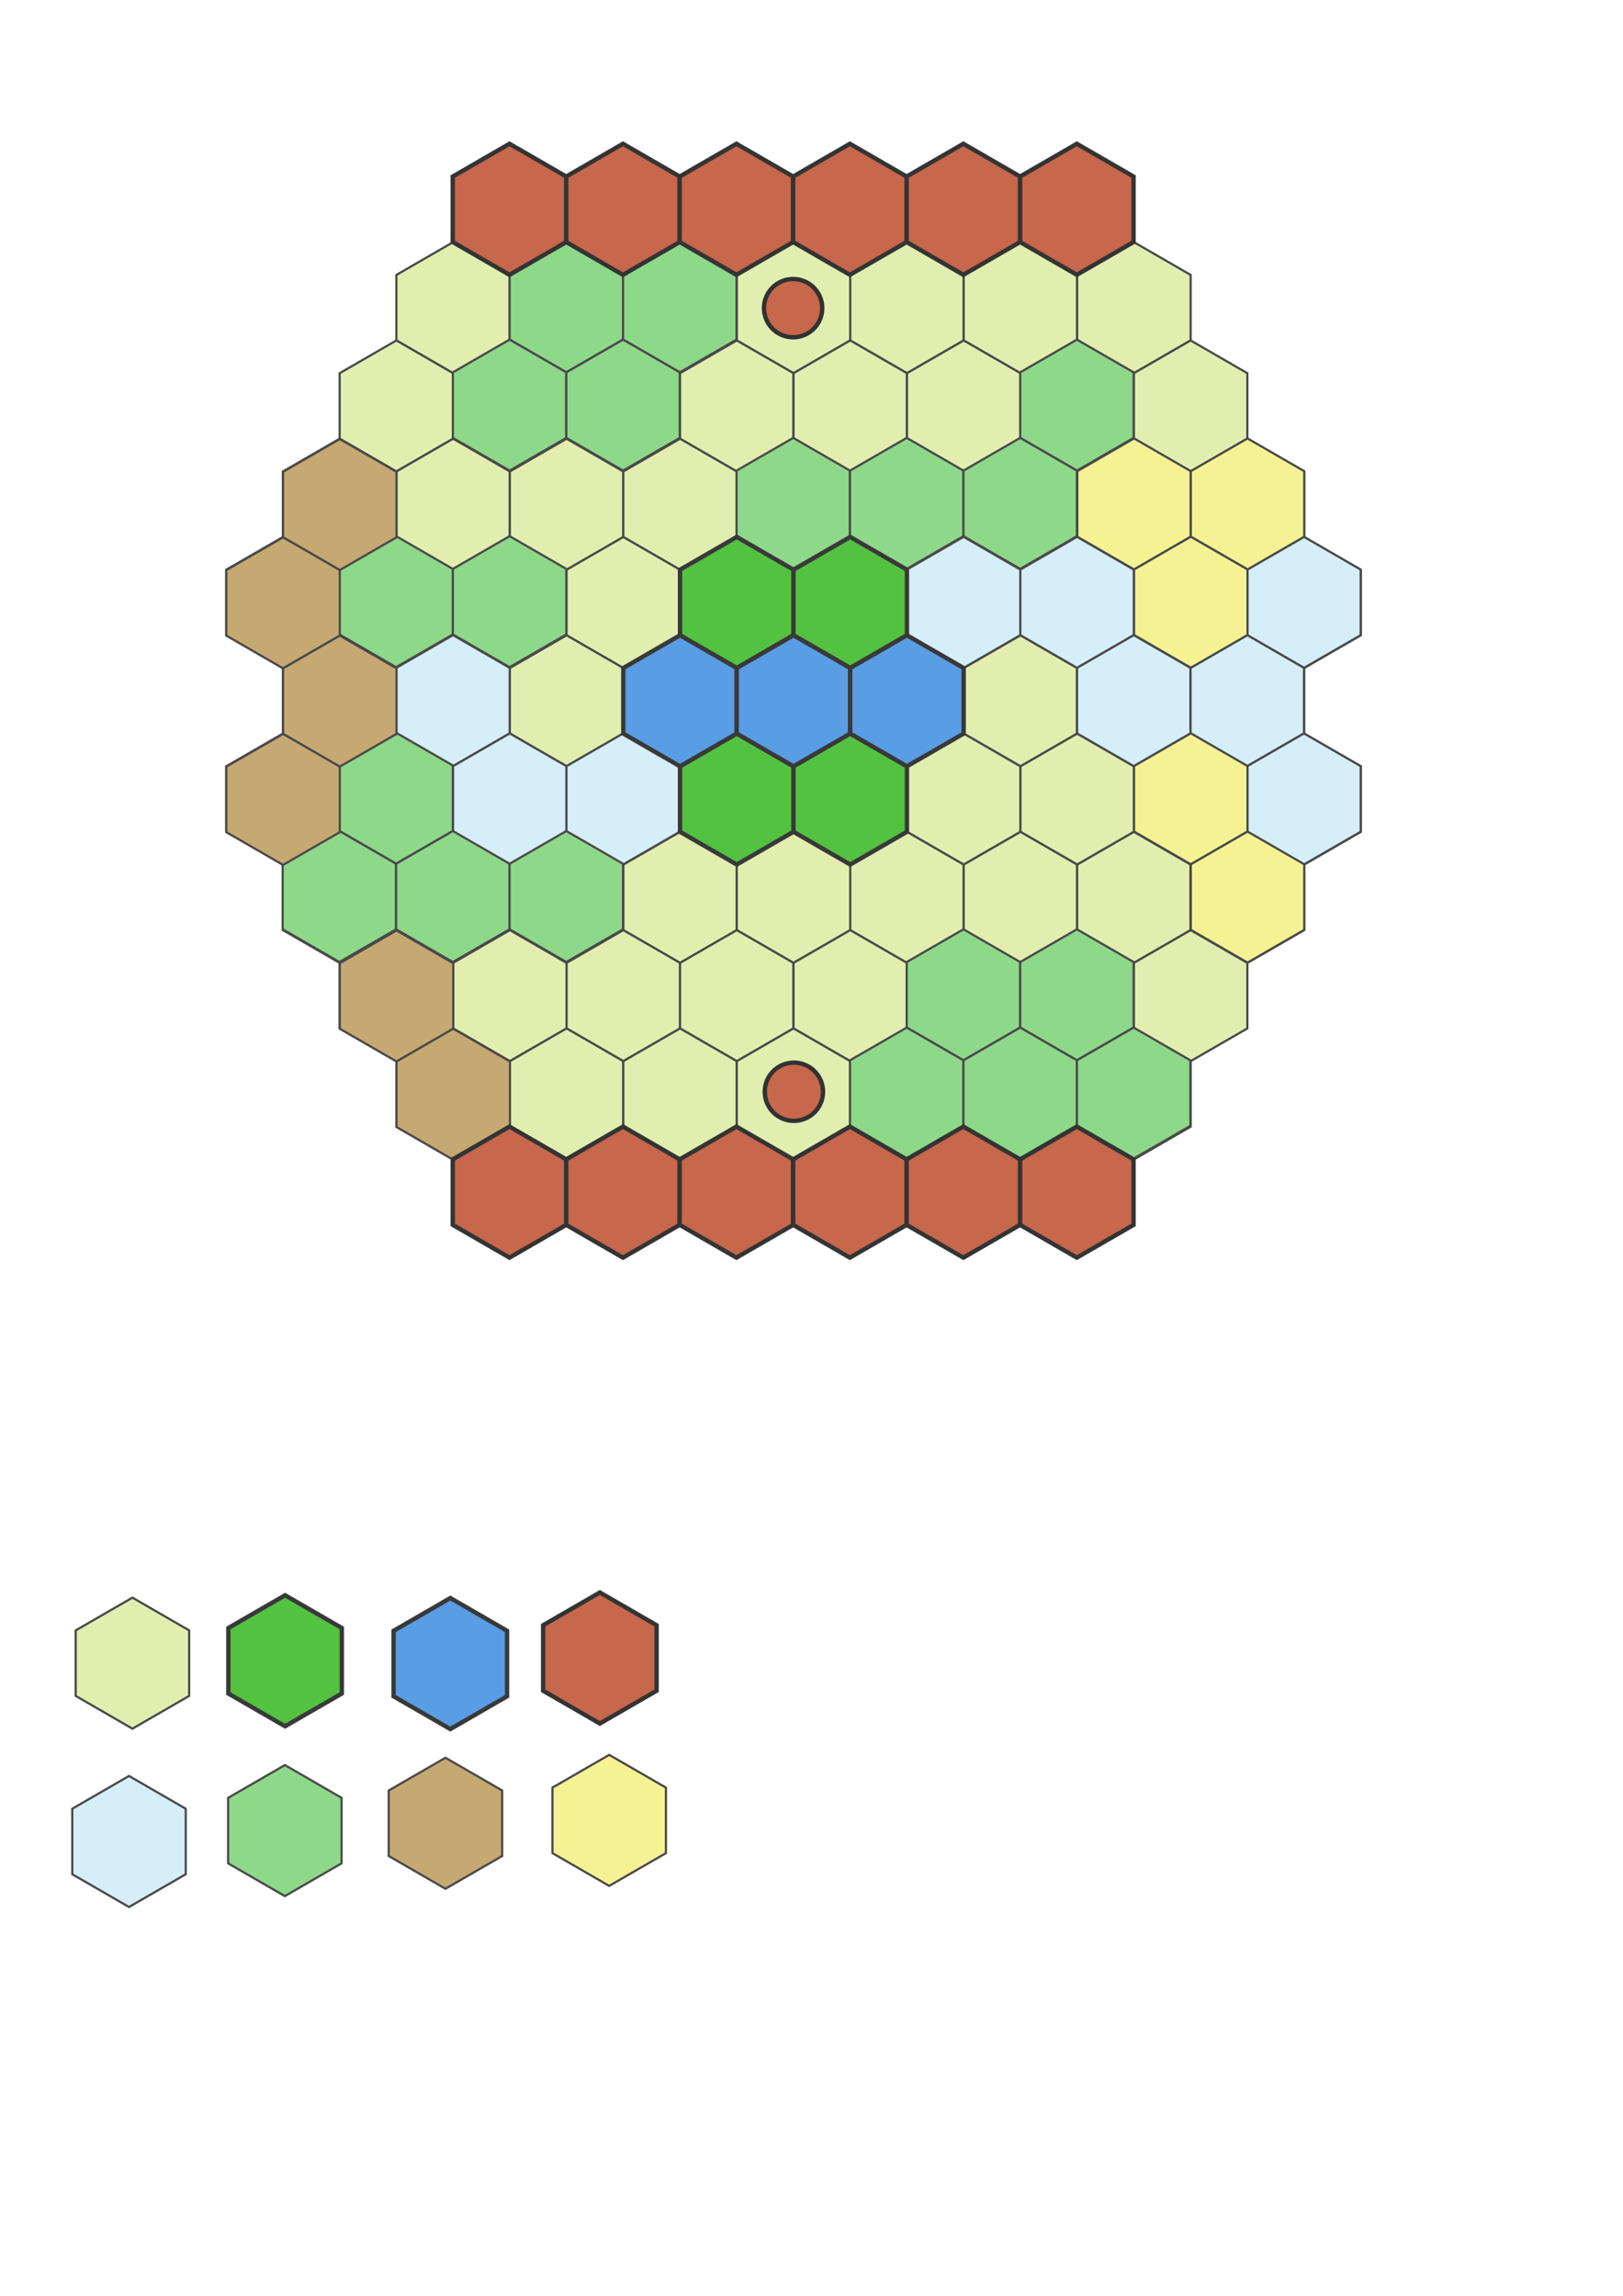 <?xml version="1.0" encoding="UTF-8" standalone="no"?>
<!-- Created with Inkscape (http://www.inkscape.org/) -->

<svg
   xmlns:dc="http://purl.org/dc/elements/1.1/"
   xmlns:cc="http://creativecommons.org/ns#"
   xmlns:rdf="http://www.w3.org/1999/02/22-rdf-syntax-ns#"
   xmlns:svg="http://www.w3.org/2000/svg"
   xmlns="http://www.w3.org/2000/svg"
   xmlns:xlink="http://www.w3.org/1999/xlink"
   xmlns:sodipodi="http://sodipodi.sourceforge.net/DTD/sodipodi-0.dtd"
   xmlns:inkscape="http://www.inkscape.org/namespaces/inkscape"
   width="744.094"
   height="1052.362"
   id="svg2"
   version="1.1"
   inkscape:version="0.48.4 r9939"
   sodipodi:docname="newmap.svg"
   inkscape:export-filename="C:\Users\SLiV\Dropbox\Hemel en Aarde\HemelEnAarde\newmap.png"
   inkscape:export-xdpi="182.45503"
   inkscape:export-ydpi="182.45503">
  <defs
     id="defs4" />
  <sodipodi:namedview
     id="base"
     pagecolor="#ffffff"
     bordercolor="#666666"
     borderopacity="1.0"
     inkscape:pageopacity="0.0"
     inkscape:pageshadow="2"
     inkscape:zoom="0.98994949"
     inkscape:cx="123.97731"
     inkscape:cy="754.81696"
     inkscape:document-units="px"
     inkscape:current-layer="layer1"
     showgrid="false"
     inkscape:window-width="1920"
     inkscape:window-height="1028"
     inkscape:window-x="-8"
     inkscape:window-y="-8"
     inkscape:window-maximized="1"
     inkscape:snap-global="false"
     showguides="true">
    <inkscape:grid
       type="xygrid"
       id="grid6109" />
  </sodipodi:namedview>
  <g
     inkscape:label="Grass"
     inkscape:groupmode="layer"
     id="layer1">
    <path
       sodipodi:type="star"
       style="fill:#e2eeaf;fill-opacity:1;stroke:#494949;stroke-opacity:1"
       id="path3007"
       sodipodi:sides="6"
       sodipodi:cx="47.142857"
       sodipodi:cy="42.362183"
       sodipodi:r1="30.033995"
       sodipodi:r2="26.010202"
       sodipodi:arg1="0.52359878"
       sodipodi:arg2="1.0471976"
       inkscape:flatsided="true"
       inkscape:rounded="0"
       inkscape:randomized="0"
       d="M 73.153,57.379 47.143,72.396 21.133,57.379 l 0,-30.034 26.01,-15.017 26.01,15.017 z"
       inkscape:tile-cx="47.142857"
       inkscape:tile-cy="42.362183"
       inkscape:tile-w="52.020405"
       inkscape:tile-h="60.067989"
       inkscape:tile-x0="21.132654"
       inkscape:tile-y0="12.328188"
       transform="translate(13.571,720)" />
    <use
       x="0"
       y="0"
       inkscape:tiled-clone-of="#path3007"
       xlink:href="#path3007"
       transform="translate(173.031,-666.378)"
       id="use5275"
       width="744.094"
       height="1052.362"
       inkscape:export-filename="C:\Users\SLiV\Dropbox\Hemel en Aarde\HemelEnAarde\use7241.png"
       inkscape:export-xdpi="182"
       inkscape:export-ydpi="182" />
    <use
       x="0"
       y="0"
       inkscape:tiled-clone-of="#path3007"
       xlink:href="#path3007"
       transform="translate(147.02,-621.327)"
       id="use5277"
       width="744.094"
       height="1052.362"
       inkscape:export-filename="C:\Users\SLiV\Dropbox\Hemel en Aarde\HemelEnAarde\use7241.png"
       inkscape:export-xdpi="182"
       inkscape:export-ydpi="182" />
    <use
       x="0"
       y="0"
       inkscape:tiled-clone-of="#path3007"
       xlink:href="#path3007"
       transform="translate(121.01,-576.276)"
       id="use5279"
       width="744.094"
       height="1052.362"
       inkscape:export-filename="C:\Users\SLiV\Dropbox\Hemel en Aarde\HemelEnAarde\use7241.png"
       inkscape:export-xdpi="182"
       inkscape:export-ydpi="182" />
    <use
       x="0"
       y="0"
       inkscape:tiled-clone-of="#path3007"
       xlink:href="#path3007"
       transform="translate(95,-531.225)"
       id="use5281"
       width="744.094"
       height="1052.362"
       inkscape:export-filename="C:\Users\SLiV\Dropbox\Hemel en Aarde\HemelEnAarde\use7241.png"
       inkscape:export-xdpi="182"
       inkscape:export-ydpi="182" />
    <use
       x="0"
       y="0"
       inkscape:tiled-clone-of="#path3007"
       xlink:href="#path3007"
       transform="translate(68.99,-486.174)"
       id="use5283"
       width="744.094"
       height="1052.362"
       inkscape:export-filename="C:\Users\SLiV\Dropbox\Hemel en Aarde\HemelEnAarde\use7241.png"
       inkscape:export-xdpi="182"
       inkscape:export-ydpi="182" />
    <use
       x="0"
       y="0"
       inkscape:tiled-clone-of="#path3007"
       xlink:href="#path3007"
       transform="translate(225.051,-666.378)"
       id="use5299"
       width="744.094"
       height="1052.362"
       inkscape:export-filename="C:\Users\SLiV\Dropbox\Hemel en Aarde\HemelEnAarde\use7241.png"
       inkscape:export-xdpi="182"
       inkscape:export-ydpi="182" />
    <use
       x="0"
       y="0"
       inkscape:tiled-clone-of="#path3007"
       xlink:href="#path3007"
       transform="translate(199.041,-621.327)"
       id="use5301"
       width="744.094"
       height="1052.362"
       inkscape:export-filename="C:\Users\SLiV\Dropbox\Hemel en Aarde\HemelEnAarde\use7241.png"
       inkscape:export-xdpi="182"
       inkscape:export-ydpi="182" />
    <use
       x="0"
       y="0"
       inkscape:tiled-clone-of="#path3007"
       xlink:href="#path3007"
       transform="translate(173.031,-576.276)"
       id="use5303"
       width="744.094"
       height="1052.362"
       inkscape:export-filename="C:\Users\SLiV\Dropbox\Hemel en Aarde\HemelEnAarde\use7241.png"
       inkscape:export-xdpi="182"
       inkscape:export-ydpi="182" />
    <use
       x="0"
       y="0"
       inkscape:tiled-clone-of="#path3007"
       xlink:href="#path3007"
       transform="translate(147.02,-531.225)"
       id="use5305"
       width="744.094"
       height="1052.362"
       inkscape:export-filename="C:\Users\SLiV\Dropbox\Hemel en Aarde\HemelEnAarde\use7241.png"
       inkscape:export-xdpi="182"
       inkscape:export-ydpi="182" />
    <use
       x="0"
       y="0"
       inkscape:tiled-clone-of="#path3007"
       xlink:href="#path3007"
       transform="translate(121.01,-486.174)"
       id="use5307"
       width="744.094"
       height="1052.362"
       inkscape:export-filename="C:\Users\SLiV\Dropbox\Hemel en Aarde\HemelEnAarde\use7241.png"
       inkscape:export-xdpi="182"
       inkscape:export-ydpi="182" />
    <use
       x="0"
       y="0"
       inkscape:tiled-clone-of="#path3007"
       xlink:href="#path3007"
       transform="translate(95,-441.123)"
       id="use5309"
       width="744.094"
       height="1052.362"
       inkscape:export-filename="C:\Users\SLiV\Dropbox\Hemel en Aarde\HemelEnAarde\use7241.png"
       inkscape:export-xdpi="182"
       inkscape:export-ydpi="182" />
    <use
       x="0"
       y="0"
       inkscape:tiled-clone-of="#path3007"
       xlink:href="#path3007"
       transform="translate(68.99,-396.072)"
       id="use5311"
       width="744.094"
       height="1052.362"
       inkscape:export-filename="C:\Users\SLiV\Dropbox\Hemel en Aarde\HemelEnAarde\use7241.png"
       inkscape:export-xdpi="182"
       inkscape:export-ydpi="182" />
    <use
       x="0"
       y="0"
       inkscape:tiled-clone-of="#path3007"
       xlink:href="#path3007"
       transform="translate(277.071,-666.378)"
       id="use5323"
       width="744.094"
       height="1052.362"
       inkscape:export-filename="C:\Users\SLiV\Dropbox\Hemel en Aarde\HemelEnAarde\use7241.png"
       inkscape:export-xdpi="182"
       inkscape:export-ydpi="182" />
    <use
       x="0"
       y="0"
       inkscape:tiled-clone-of="#path3007"
       xlink:href="#path3007"
       transform="translate(251.061,-621.327)"
       id="use5325"
       width="744.094"
       height="1052.362"
       inkscape:export-filename="C:\Users\SLiV\Dropbox\Hemel en Aarde\HemelEnAarde\use7241.png"
       inkscape:export-xdpi="182"
       inkscape:export-ydpi="182" />
    <use
       x="0"
       y="0"
       inkscape:tiled-clone-of="#path3007"
       xlink:href="#path3007"
       transform="translate(225.051,-576.276)"
       id="use5327"
       width="744.094"
       height="1052.362"
       inkscape:export-filename="C:\Users\SLiV\Dropbox\Hemel en Aarde\HemelEnAarde\use7241.png"
       inkscape:export-xdpi="182"
       inkscape:export-ydpi="182" />
    <use
       x="0"
       y="0"
       inkscape:tiled-clone-of="#path3007"
       xlink:href="#path3007"
       transform="translate(199.041,-531.225)"
       id="use5329"
       width="744.094"
       height="1052.362"
       inkscape:export-filename="C:\Users\SLiV\Dropbox\Hemel en Aarde\HemelEnAarde\use7241.png"
       inkscape:export-xdpi="182"
       inkscape:export-ydpi="182" />
    <use
       x="0"
       y="0"
       inkscape:tiled-clone-of="#path3007"
       xlink:href="#path3007"
       transform="translate(173.031,-486.174)"
       id="use5331"
       width="744.094"
       height="1052.362"
       inkscape:export-filename="C:\Users\SLiV\Dropbox\Hemel en Aarde\HemelEnAarde\use7241.png"
       inkscape:export-xdpi="182"
       inkscape:export-ydpi="182" />
    <use
       x="0"
       y="0"
       inkscape:tiled-clone-of="#path3007"
       xlink:href="#path3007"
       transform="translate(147.02,-441.123)"
       id="use5333"
       width="744.094"
       height="1052.362"
       inkscape:export-filename="C:\Users\SLiV\Dropbox\Hemel en Aarde\HemelEnAarde\use7241.png"
       inkscape:export-xdpi="182"
       inkscape:export-ydpi="182" />
    <use
       x="0"
       y="0"
       inkscape:tiled-clone-of="#path3007"
       xlink:href="#path3007"
       transform="translate(121.01,-396.072)"
       id="use5335"
       width="744.094"
       height="1052.362"
       inkscape:export-filename="C:\Users\SLiV\Dropbox\Hemel en Aarde\HemelEnAarde\use7241.png"
       inkscape:export-xdpi="182"
       inkscape:export-ydpi="182" />
    <use
       x="0"
       y="0"
       inkscape:tiled-clone-of="#path3007"
       xlink:href="#path3007"
       transform="translate(95,-351.021)"
       id="use5337"
       width="744.094"
       height="1052.362"
       inkscape:export-filename="C:\Users\SLiV\Dropbox\Hemel en Aarde\HemelEnAarde\use7241.png"
       inkscape:export-xdpi="182"
       inkscape:export-ydpi="182" />
    <use
       x="0"
       y="0"
       inkscape:tiled-clone-of="#path3007"
       xlink:href="#path3007"
       transform="translate(329.092,-666.378)"
       id="use5347"
       width="744.094"
       height="1052.362"
       inkscape:export-filename="C:\Users\SLiV\Dropbox\Hemel en Aarde\HemelEnAarde\use7241.png"
       inkscape:export-xdpi="182"
       inkscape:export-ydpi="182" />
    <use
       x="0"
       y="0"
       inkscape:tiled-clone-of="#path3007"
       xlink:href="#path3007"
       transform="translate(303.082,-621.327)"
       id="use5349"
       width="744.094"
       height="1052.362"
       inkscape:export-filename="C:\Users\SLiV\Dropbox\Hemel en Aarde\HemelEnAarde\use7241.png"
       inkscape:export-xdpi="182"
       inkscape:export-ydpi="182" />
    <use
       x="0"
       y="0"
       inkscape:tiled-clone-of="#path3007"
       xlink:href="#path3007"
       transform="translate(277.071,-576.276)"
       id="use5351"
       width="744.094"
       height="1052.362"
       inkscape:export-filename="C:\Users\SLiV\Dropbox\Hemel en Aarde\HemelEnAarde\use7241.png"
       inkscape:export-xdpi="182"
       inkscape:export-ydpi="182" />
    <use
       x="0"
       y="0"
       inkscape:tiled-clone-of="#path3007"
       xlink:href="#path3007"
       transform="translate(251.061,-531.225)"
       id="use5353"
       width="744.094"
       height="1052.362"
       inkscape:export-filename="C:\Users\SLiV\Dropbox\Hemel en Aarde\HemelEnAarde\use7241.png"
       inkscape:export-xdpi="182"
       inkscape:export-ydpi="182" />
    <use
       x="0"
       y="0"
       inkscape:tiled-clone-of="#path3007"
       xlink:href="#path3007"
       transform="translate(225.051,-486.174)"
       id="use5355"
       width="744.094"
       height="1052.362"
       inkscape:export-filename="C:\Users\SLiV\Dropbox\Hemel en Aarde\HemelEnAarde\use7241.png"
       inkscape:export-xdpi="182"
       inkscape:export-ydpi="182" />
    <use
       x="0"
       y="0"
       inkscape:tiled-clone-of="#path3007"
       xlink:href="#path3007"
       transform="translate(199.041,-441.123)"
       id="use5357"
       width="744.094"
       height="1052.362"
       inkscape:export-filename="C:\Users\SLiV\Dropbox\Hemel en Aarde\HemelEnAarde\use7241.png"
       inkscape:export-xdpi="182"
       inkscape:export-ydpi="182" />
    <use
       x="0"
       y="0"
       inkscape:tiled-clone-of="#path3007"
       xlink:href="#path3007"
       transform="translate(173.031,-396.072)"
       id="use5359"
       width="744.094"
       height="1052.362"
       inkscape:export-filename="C:\Users\SLiV\Dropbox\Hemel en Aarde\HemelEnAarde\use7241.png"
       inkscape:export-xdpi="182"
       inkscape:export-ydpi="182" />
    <use
       x="0"
       y="0"
       inkscape:tiled-clone-of="#path3007"
       xlink:href="#path3007"
       transform="translate(147.02,-351.021)"
       id="use5361"
       width="744.094"
       height="1052.362"
       inkscape:export-filename="C:\Users\SLiV\Dropbox\Hemel en Aarde\HemelEnAarde\use7241.png"
       inkscape:export-xdpi="182"
       inkscape:export-ydpi="182" />
    <use
       x="0"
       y="0"
       inkscape:tiled-clone-of="#path3007"
       xlink:href="#path3007"
       transform="translate(121.01,-305.97)"
       id="use5363"
       width="744.094"
       height="1052.362"
       inkscape:export-filename="C:\Users\SLiV\Dropbox\Hemel en Aarde\HemelEnAarde\use7241.png"
       inkscape:export-xdpi="182"
       inkscape:export-ydpi="182" />
    <use
       x="0"
       y="0"
       inkscape:tiled-clone-of="#path3007"
       xlink:href="#path3007"
       transform="translate(381.112,-666.378)"
       id="use5371"
       width="744.094"
       height="1052.362"
       inkscape:export-filename="C:\Users\SLiV\Dropbox\Hemel en Aarde\HemelEnAarde\use7241.png"
       inkscape:export-xdpi="182"
       inkscape:export-ydpi="182" />
    <use
       x="0"
       y="0"
       inkscape:tiled-clone-of="#path3007"
       xlink:href="#path3007"
       transform="translate(355.102,-621.327)"
       id="use5373"
       width="744.094"
       height="1052.362"
       inkscape:export-filename="C:\Users\SLiV\Dropbox\Hemel en Aarde\HemelEnAarde\use7241.png"
       inkscape:export-xdpi="182"
       inkscape:export-ydpi="182" />
    <use
       x="0"
       y="0"
       inkscape:tiled-clone-of="#path3007"
       xlink:href="#path3007"
       transform="translate(329.092,-576.276)"
       id="use5375"
       width="744.094"
       height="1052.362"
       inkscape:export-filename="C:\Users\SLiV\Dropbox\Hemel en Aarde\HemelEnAarde\use7241.png"
       inkscape:export-xdpi="182"
       inkscape:export-ydpi="182" />
    <use
       x="0"
       y="0"
       inkscape:tiled-clone-of="#path3007"
       xlink:href="#path3007"
       transform="translate(303.082,-531.225)"
       id="use5377"
       width="744.094"
       height="1052.362"
       inkscape:export-filename="C:\Users\SLiV\Dropbox\Hemel en Aarde\HemelEnAarde\use7241.png"
       inkscape:export-xdpi="182"
       inkscape:export-ydpi="182" />
    <use
       x="0"
       y="0"
       inkscape:tiled-clone-of="#path3007"
       xlink:href="#path3007"
       transform="translate(277.071,-486.174)"
       id="use5379"
       width="744.094"
       height="1052.362"
       inkscape:export-filename="C:\Users\SLiV\Dropbox\Hemel en Aarde\HemelEnAarde\use7241.png"
       inkscape:export-xdpi="182"
       inkscape:export-ydpi="182" />
    <use
       x="0"
       y="0"
       inkscape:tiled-clone-of="#path3007"
       xlink:href="#path3007"
       transform="translate(251.061,-441.123)"
       id="use5381"
       width="744.094"
       height="1052.362"
       inkscape:export-filename="C:\Users\SLiV\Dropbox\Hemel en Aarde\HemelEnAarde\use7241.png"
       inkscape:export-xdpi="182"
       inkscape:export-ydpi="182" />
    <use
       x="0"
       y="0"
       inkscape:tiled-clone-of="#path3007"
       xlink:href="#path3007"
       transform="translate(225.051,-396.072)"
       id="use5383"
       width="744.094"
       height="1052.362"
       inkscape:export-filename="C:\Users\SLiV\Dropbox\Hemel en Aarde\HemelEnAarde\use7241.png"
       inkscape:export-xdpi="182"
       inkscape:export-ydpi="182" />
    <use
       x="0"
       y="0"
       inkscape:tiled-clone-of="#path3007"
       xlink:href="#path3007"
       transform="translate(199.041,-351.021)"
       id="use5385"
       width="744.094"
       height="1052.362"
       inkscape:export-filename="C:\Users\SLiV\Dropbox\Hemel en Aarde\HemelEnAarde\use7241.png"
       inkscape:export-xdpi="182"
       inkscape:export-ydpi="182" />
    <use
       x="0"
       y="0"
       inkscape:tiled-clone-of="#path3007"
       xlink:href="#path3007"
       transform="translate(173.031,-305.97)"
       id="use5387"
       width="744.094"
       height="1052.362"
       inkscape:export-filename="C:\Users\SLiV\Dropbox\Hemel en Aarde\HemelEnAarde\use7241.png"
       inkscape:export-xdpi="182"
       inkscape:export-ydpi="182" />
    <use
       x="0"
       y="0"
       inkscape:tiled-clone-of="#path3007"
       xlink:href="#path3007"
       transform="translate(147.02,-260.919)"
       id="use5389"
       width="744.094"
       height="1052.362"
       inkscape:export-filename="C:\Users\SLiV\Dropbox\Hemel en Aarde\HemelEnAarde\use7241.png"
       inkscape:export-xdpi="182"
       inkscape:export-ydpi="182" />
    <use
       x="0"
       y="0"
       inkscape:tiled-clone-of="#path3007"
       xlink:href="#path3007"
       transform="translate(433.133,-666.378)"
       id="use5395"
       width="744.094"
       height="1052.362"
       inkscape:export-filename="C:\Users\SLiV\Dropbox\Hemel en Aarde\HemelEnAarde\use7241.png"
       inkscape:export-xdpi="182"
       inkscape:export-ydpi="182" />
    <use
       x="0"
       y="0"
       inkscape:tiled-clone-of="#path3007"
       xlink:href="#path3007"
       transform="translate(407.122,-621.327)"
       id="use5397"
       width="744.094"
       height="1052.362"
       inkscape:export-filename="C:\Users\SLiV\Dropbox\Hemel en Aarde\HemelEnAarde\use7241.png"
       inkscape:export-xdpi="182"
       inkscape:export-ydpi="182" />
    <use
       x="0"
       y="0"
       inkscape:tiled-clone-of="#path3007"
       xlink:href="#path3007"
       transform="translate(381.112,-576.276)"
       id="use5399"
       width="744.094"
       height="1052.362"
       inkscape:export-filename="C:\Users\SLiV\Dropbox\Hemel en Aarde\HemelEnAarde\use7241.png"
       inkscape:export-xdpi="182"
       inkscape:export-ydpi="182" />
    <use
       x="0"
       y="0"
       inkscape:tiled-clone-of="#path3007"
       xlink:href="#path3007"
       transform="translate(355.102,-531.225)"
       id="use5401"
       width="744.094"
       height="1052.362"
       inkscape:export-filename="C:\Users\SLiV\Dropbox\Hemel en Aarde\HemelEnAarde\use7241.png"
       inkscape:export-xdpi="182"
       inkscape:export-ydpi="182" />
    <use
       x="0"
       y="0"
       inkscape:tiled-clone-of="#path3007"
       xlink:href="#path3007"
       transform="translate(329.092,-486.174)"
       id="use5403"
       width="744.094"
       height="1052.362"
       inkscape:export-filename="C:\Users\SLiV\Dropbox\Hemel en Aarde\HemelEnAarde\use7241.png"
       inkscape:export-xdpi="182"
       inkscape:export-ydpi="182" />
    <use
       x="0"
       y="0"
       inkscape:tiled-clone-of="#path3007"
       xlink:href="#path3007"
       transform="translate(303.082,-441.123)"
       id="use5405"
       width="744.094"
       height="1052.362"
       inkscape:export-filename="C:\Users\SLiV\Dropbox\Hemel en Aarde\HemelEnAarde\use7241.png"
       inkscape:export-xdpi="182"
       inkscape:export-ydpi="182" />
    <use
       x="0"
       y="0"
       inkscape:tiled-clone-of="#path3007"
       xlink:href="#path3007"
       transform="translate(277.071,-396.072)"
       id="use5407"
       width="744.094"
       height="1052.362"
       inkscape:export-filename="C:\Users\SLiV\Dropbox\Hemel en Aarde\HemelEnAarde\use7241.png"
       inkscape:export-xdpi="182"
       inkscape:export-ydpi="182" />
    <use
       x="0"
       y="0"
       inkscape:tiled-clone-of="#path3007"
       xlink:href="#path3007"
       transform="translate(251.061,-351.021)"
       id="use5409"
       width="744.094"
       height="1052.362"
       inkscape:export-filename="C:\Users\SLiV\Dropbox\Hemel en Aarde\HemelEnAarde\use7241.png"
       inkscape:export-xdpi="182"
       inkscape:export-ydpi="182" />
    <use
       x="0"
       y="0"
       inkscape:tiled-clone-of="#path3007"
       xlink:href="#path3007"
       transform="translate(225.051,-305.97)"
       id="use5411"
       width="744.094"
       height="1052.362"
       inkscape:export-filename="C:\Users\SLiV\Dropbox\Hemel en Aarde\HemelEnAarde\use7241.png"
       inkscape:export-xdpi="182"
       inkscape:export-ydpi="182" />
    <use
       x="0"
       y="0"
       inkscape:tiled-clone-of="#path3007"
       xlink:href="#path3007"
       transform="translate(199.041,-260.919)"
       id="use5413"
       width="744.094"
       height="1052.362"
       inkscape:export-filename="C:\Users\SLiV\Dropbox\Hemel en Aarde\HemelEnAarde\use7241.png"
       inkscape:export-xdpi="182"
       inkscape:export-ydpi="182" />
    <use
       x="0"
       y="0"
       inkscape:tiled-clone-of="#path3007"
       xlink:href="#path3007"
       transform="translate(173.031,-215.868)"
       id="use5415"
       width="744.094"
       height="1052.362"
       inkscape:export-filename="C:\Users\SLiV\Dropbox\Hemel en Aarde\HemelEnAarde\use7241.png"
       inkscape:export-xdpi="182"
       inkscape:export-ydpi="182" />
    <use
       x="0"
       y="0"
       inkscape:tiled-clone-of="#path3007"
       xlink:href="#path3007"
       transform="translate(459.143,-621.327)"
       id="use5421"
       width="744.094"
       height="1052.362"
       inkscape:export-filename="C:\Users\SLiV\Dropbox\Hemel en Aarde\HemelEnAarde\use7241.png"
       inkscape:export-xdpi="182"
       inkscape:export-ydpi="182" />
    <use
       x="0"
       y="0"
       inkscape:tiled-clone-of="#path3007"
       xlink:href="#path3007"
       transform="translate(433.133,-576.276)"
       id="use5423"
       width="744.094"
       height="1052.362"
       inkscape:export-filename="C:\Users\SLiV\Dropbox\Hemel en Aarde\HemelEnAarde\use7241.png"
       inkscape:export-xdpi="182"
       inkscape:export-ydpi="182" />
    <use
       x="0"
       y="0"
       inkscape:tiled-clone-of="#path3007"
       xlink:href="#path3007"
       transform="translate(407.122,-531.225)"
       id="use5425"
       width="744.094"
       height="1052.362"
       inkscape:export-filename="C:\Users\SLiV\Dropbox\Hemel en Aarde\HemelEnAarde\use7241.png"
       inkscape:export-xdpi="182"
       inkscape:export-ydpi="182" />
    <use
       x="0"
       y="0"
       inkscape:tiled-clone-of="#path3007"
       xlink:href="#path3007"
       transform="translate(381.112,-486.174)"
       id="use5427"
       width="744.094"
       height="1052.362"
       inkscape:export-filename="C:\Users\SLiV\Dropbox\Hemel en Aarde\HemelEnAarde\use7241.png"
       inkscape:export-xdpi="182"
       inkscape:export-ydpi="182" />
    <use
       x="0"
       y="0"
       inkscape:tiled-clone-of="#path3007"
       xlink:href="#path3007"
       transform="translate(355.102,-441.123)"
       id="use5429"
       width="744.094"
       height="1052.362"
       inkscape:export-filename="C:\Users\SLiV\Dropbox\Hemel en Aarde\HemelEnAarde\use7241.png"
       inkscape:export-xdpi="182"
       inkscape:export-ydpi="182" />
    <use
       x="0"
       y="0"
       inkscape:tiled-clone-of="#path3007"
       xlink:href="#path3007"
       transform="translate(329.092,-396.072)"
       id="use5431"
       width="744.094"
       height="1052.362"
       inkscape:export-filename="C:\Users\SLiV\Dropbox\Hemel en Aarde\HemelEnAarde\use7241.png"
       inkscape:export-xdpi="182"
       inkscape:export-ydpi="182" />
    <use
       x="0"
       y="0"
       inkscape:tiled-clone-of="#path3007"
       xlink:href="#path3007"
       transform="translate(303.082,-351.021)"
       id="use5433"
       width="744.094"
       height="1052.362"
       inkscape:export-filename="C:\Users\SLiV\Dropbox\Hemel en Aarde\HemelEnAarde\use7241.png"
       inkscape:export-xdpi="182"
       inkscape:export-ydpi="182" />
    <use
       x="0"
       y="0"
       inkscape:tiled-clone-of="#path3007"
       xlink:href="#path3007"
       transform="translate(277.071,-305.97)"
       id="use5435"
       width="744.094"
       height="1052.362"
       inkscape:export-filename="C:\Users\SLiV\Dropbox\Hemel en Aarde\HemelEnAarde\use7241.png"
       inkscape:export-xdpi="182"
       inkscape:export-ydpi="182" />
    <use
       x="0"
       y="0"
       inkscape:tiled-clone-of="#path3007"
       xlink:href="#path3007"
       transform="translate(251.061,-260.919)"
       id="use5437"
       width="744.094"
       height="1052.362"
       inkscape:export-filename="C:\Users\SLiV\Dropbox\Hemel en Aarde\HemelEnAarde\use7241.png"
       inkscape:export-xdpi="182"
       inkscape:export-ydpi="182" />
    <use
       x="0"
       y="0"
       inkscape:tiled-clone-of="#path3007"
       xlink:href="#path3007"
       transform="translate(225.051,-215.868)"
       id="use5439"
       width="744.094"
       height="1052.362"
       inkscape:export-filename="C:\Users\SLiV\Dropbox\Hemel en Aarde\HemelEnAarde\use7241.png"
       inkscape:export-xdpi="182"
       inkscape:export-ydpi="182" />
    <use
       x="0"
       y="0"
       inkscape:tiled-clone-of="#path3007"
       xlink:href="#path3007"
       transform="translate(485.153,-576.276)"
       id="use5447"
       width="744.094"
       height="1052.362"
       inkscape:export-filename="C:\Users\SLiV\Dropbox\Hemel en Aarde\HemelEnAarde\use7241.png"
       inkscape:export-xdpi="182"
       inkscape:export-ydpi="182" />
    <use
       x="0"
       y="0"
       inkscape:tiled-clone-of="#path3007"
       xlink:href="#path3007"
       transform="translate(459.143,-531.225)"
       id="use5449"
       width="744.094"
       height="1052.362"
       inkscape:export-filename="C:\Users\SLiV\Dropbox\Hemel en Aarde\HemelEnAarde\use7241.png"
       inkscape:export-xdpi="182"
       inkscape:export-ydpi="182" />
    <use
       x="0"
       y="0"
       inkscape:tiled-clone-of="#path3007"
       xlink:href="#path3007"
       transform="translate(433.133,-486.174)"
       id="use5451"
       width="744.094"
       height="1052.362"
       inkscape:export-filename="C:\Users\SLiV\Dropbox\Hemel en Aarde\HemelEnAarde\use7241.png"
       inkscape:export-xdpi="182"
       inkscape:export-ydpi="182" />
    <use
       x="0"
       y="0"
       inkscape:tiled-clone-of="#path3007"
       xlink:href="#path3007"
       transform="translate(407.122,-441.123)"
       id="use5453"
       width="744.094"
       height="1052.362"
       inkscape:export-filename="C:\Users\SLiV\Dropbox\Hemel en Aarde\HemelEnAarde\use7241.png"
       inkscape:export-xdpi="182"
       inkscape:export-ydpi="182" />
    <use
       x="0"
       y="0"
       inkscape:tiled-clone-of="#path3007"
       xlink:href="#path3007"
       transform="translate(381.112,-396.072)"
       id="use5455"
       width="744.094"
       height="1052.362"
       inkscape:export-filename="C:\Users\SLiV\Dropbox\Hemel en Aarde\HemelEnAarde\use7241.png"
       inkscape:export-xdpi="182"
       inkscape:export-ydpi="182" />
    <use
       x="0"
       y="0"
       inkscape:tiled-clone-of="#path3007"
       xlink:href="#path3007"
       transform="translate(355.102,-351.021)"
       id="use5457"
       width="744.094"
       height="1052.362"
       inkscape:export-filename="C:\Users\SLiV\Dropbox\Hemel en Aarde\HemelEnAarde\use7241.png"
       inkscape:export-xdpi="182"
       inkscape:export-ydpi="182" />
    <use
       x="0"
       y="0"
       inkscape:tiled-clone-of="#path3007"
       xlink:href="#path3007"
       transform="translate(329.092,-305.97)"
       id="use5459"
       width="744.094"
       height="1052.362"
       inkscape:export-filename="C:\Users\SLiV\Dropbox\Hemel en Aarde\HemelEnAarde\use7241.png"
       inkscape:export-xdpi="182"
       inkscape:export-ydpi="182" />
    <use
       x="0"
       y="0"
       inkscape:tiled-clone-of="#path3007"
       xlink:href="#path3007"
       transform="translate(303.082,-260.919)"
       id="use5461"
       width="744.094"
       height="1052.362"
       inkscape:export-filename="C:\Users\SLiV\Dropbox\Hemel en Aarde\HemelEnAarde\use7241.png"
       inkscape:export-xdpi="182"
       inkscape:export-ydpi="182" />
    <use
       x="0"
       y="0"
       inkscape:tiled-clone-of="#path3007"
       xlink:href="#path3007"
       transform="translate(277.071,-215.868)"
       id="use5463"
       width="744.094"
       height="1052.362"
       inkscape:export-filename="C:\Users\SLiV\Dropbox\Hemel en Aarde\HemelEnAarde\use7241.png"
       inkscape:export-xdpi="182"
       inkscape:export-ydpi="182" />
    <use
       x="0"
       y="0"
       inkscape:tiled-clone-of="#path3007"
       xlink:href="#path3007"
       transform="translate(511.163,-531.225)"
       id="use5471"
       width="744.094"
       height="1052.362"
       inkscape:export-filename="C:\Users\SLiV\Dropbox\Hemel en Aarde\HemelEnAarde\use7241.png"
       inkscape:export-xdpi="182"
       inkscape:export-ydpi="182" />
    <use
       x="0"
       y="0"
       inkscape:tiled-clone-of="#path3007"
       xlink:href="#path3007"
       transform="translate(485.153,-486.174)"
       id="use5473"
       width="744.094"
       height="1052.362"
       inkscape:export-filename="C:\Users\SLiV\Dropbox\Hemel en Aarde\HemelEnAarde\use7241.png"
       inkscape:export-xdpi="182"
       inkscape:export-ydpi="182" />
    <use
       x="0"
       y="0"
       inkscape:tiled-clone-of="#path3007"
       xlink:href="#path3007"
       transform="translate(459.143,-441.123)"
       id="use5475"
       width="744.094"
       height="1052.362"
       inkscape:export-filename="C:\Users\SLiV\Dropbox\Hemel en Aarde\HemelEnAarde\use7241.png"
       inkscape:export-xdpi="182"
       inkscape:export-ydpi="182" />
    <use
       x="0"
       y="0"
       inkscape:tiled-clone-of="#path3007"
       xlink:href="#path3007"
       transform="translate(433.133,-396.072)"
       id="use5477"
       width="744.094"
       height="1052.362"
       inkscape:export-filename="C:\Users\SLiV\Dropbox\Hemel en Aarde\HemelEnAarde\use7241.png"
       inkscape:export-xdpi="182"
       inkscape:export-ydpi="182" />
    <use
       x="0"
       y="0"
       inkscape:tiled-clone-of="#path3007"
       xlink:href="#path3007"
       transform="translate(407.122,-351.021)"
       id="use5479"
       width="744.094"
       height="1052.362"
       inkscape:export-filename="C:\Users\SLiV\Dropbox\Hemel en Aarde\HemelEnAarde\use7241.png"
       inkscape:export-xdpi="182"
       inkscape:export-ydpi="182" />
    <use
       x="0"
       y="0"
       inkscape:tiled-clone-of="#path3007"
       xlink:href="#path3007"
       transform="translate(381.112,-305.97)"
       id="use5481"
       width="744.094"
       height="1052.362"
       inkscape:export-filename="C:\Users\SLiV\Dropbox\Hemel en Aarde\HemelEnAarde\use7241.png"
       inkscape:export-xdpi="182"
       inkscape:export-ydpi="182" />
    <use
       x="0"
       y="0"
       inkscape:tiled-clone-of="#path3007"
       xlink:href="#path3007"
       transform="translate(355.102,-260.919)"
       id="use5483"
       width="744.094"
       height="1052.362"
       inkscape:export-filename="C:\Users\SLiV\Dropbox\Hemel en Aarde\HemelEnAarde\use7241.png"
       inkscape:export-xdpi="182"
       inkscape:export-ydpi="182" />
    <use
       x="0"
       y="0"
       inkscape:tiled-clone-of="#path3007"
       xlink:href="#path3007"
       transform="translate(329.092,-215.868)"
       id="use5485"
       width="744.094"
       height="1052.362"
       inkscape:export-filename="C:\Users\SLiV\Dropbox\Hemel en Aarde\HemelEnAarde\use7241.png"
       inkscape:export-xdpi="182"
       inkscape:export-ydpi="182" />
    <use
       x="0"
       y="0"
       inkscape:tiled-clone-of="#path3007"
       xlink:href="#path3007"
       transform="translate(537.173,-486.174)"
       id="use5491"
       width="744.094"
       height="1052.362"
       inkscape:export-filename="C:\Users\SLiV\Dropbox\Hemel en Aarde\HemelEnAarde\use7241.png"
       inkscape:export-xdpi="182"
       inkscape:export-ydpi="182" />
    <use
       x="0"
       y="0"
       inkscape:tiled-clone-of="#path3007"
       xlink:href="#path3007"
       transform="translate(511.163,-441.123)"
       id="use5493"
       width="744.094"
       height="1052.362"
       inkscape:export-filename="C:\Users\SLiV\Dropbox\Hemel en Aarde\HemelEnAarde\use7241.png"
       inkscape:export-xdpi="182"
       inkscape:export-ydpi="182" />
    <use
       x="0"
       y="0"
       inkscape:tiled-clone-of="#path3007"
       xlink:href="#path3007"
       transform="translate(485.153,-396.072)"
       id="use5495"
       width="744.094"
       height="1052.362"
       inkscape:export-filename="C:\Users\SLiV\Dropbox\Hemel en Aarde\HemelEnAarde\use7241.png"
       inkscape:export-xdpi="182"
       inkscape:export-ydpi="182" />
    <use
       x="0"
       y="0"
       inkscape:tiled-clone-of="#path3007"
       xlink:href="#path3007"
       transform="translate(459.143,-351.021)"
       id="use5497"
       width="744.094"
       height="1052.362"
       inkscape:export-filename="C:\Users\SLiV\Dropbox\Hemel en Aarde\HemelEnAarde\use7241.png"
       inkscape:export-xdpi="182"
       inkscape:export-ydpi="182" />
    <use
       x="0"
       y="0"
       inkscape:tiled-clone-of="#path3007"
       xlink:href="#path3007"
       transform="translate(433.133,-305.97)"
       id="use5499"
       width="744.094"
       height="1052.362"
       inkscape:export-filename="C:\Users\SLiV\Dropbox\Hemel en Aarde\HemelEnAarde\use7241.png"
       inkscape:export-xdpi="182"
       inkscape:export-ydpi="182" />
    <use
       x="0"
       y="0"
       inkscape:tiled-clone-of="#path3007"
       xlink:href="#path3007"
       transform="translate(407.122,-260.919)"
       id="use5501"
       width="744.094"
       height="1052.362"
       inkscape:export-filename="C:\Users\SLiV\Dropbox\Hemel en Aarde\HemelEnAarde\use7241.png"
       inkscape:export-xdpi="182"
       inkscape:export-ydpi="182" />
    <use
       x="0"
       y="0"
       inkscape:tiled-clone-of="#path3007"
       xlink:href="#path3007"
       transform="translate(381.112,-215.868)"
       id="use5503"
       width="744.094"
       height="1052.362"
       inkscape:export-filename="C:\Users\SLiV\Dropbox\Hemel en Aarde\HemelEnAarde\use7241.png"
       inkscape:export-xdpi="182"
       inkscape:export-ydpi="182" />
    <use
       x="0"
       y="0"
       inkscape:tiled-clone-of="#path3007"
       xlink:href="#path3007"
       transform="translate(537.173,-396.072)"
       id="use5509"
       width="744.094"
       height="1052.362"
       inkscape:export-filename="C:\Users\SLiV\Dropbox\Hemel en Aarde\HemelEnAarde\use7241.png"
       inkscape:export-xdpi="182"
       inkscape:export-ydpi="182" />
    <use
       x="0"
       y="0"
       inkscape:tiled-clone-of="#path3007"
       xlink:href="#path3007"
       transform="translate(511.163,-351.021)"
       id="use5511"
       width="744.094"
       height="1052.362"
       inkscape:export-filename="C:\Users\SLiV\Dropbox\Hemel en Aarde\HemelEnAarde\use7241.png"
       inkscape:export-xdpi="182"
       inkscape:export-ydpi="182" />
    <use
       x="0"
       y="0"
       inkscape:tiled-clone-of="#path3007"
       xlink:href="#path3007"
       transform="translate(485.153,-305.97)"
       id="use5513"
       width="744.094"
       height="1052.362"
       inkscape:export-filename="C:\Users\SLiV\Dropbox\Hemel en Aarde\HemelEnAarde\use7241.png"
       inkscape:export-xdpi="182"
       inkscape:export-ydpi="182" />
    <use
       x="0"
       y="0"
       inkscape:tiled-clone-of="#path3007"
       xlink:href="#path3007"
       transform="translate(459.143,-260.919)"
       id="use5515"
       width="744.094"
       height="1052.362"
       inkscape:export-filename="C:\Users\SLiV\Dropbox\Hemel en Aarde\HemelEnAarde\use7241.png"
       inkscape:export-xdpi="182"
       inkscape:export-ydpi="182" />
    <use
       x="0"
       y="0"
       inkscape:tiled-clone-of="#path3007"
       xlink:href="#path3007"
       transform="translate(433.133,-215.868)"
       id="use5517"
       width="744.094"
       height="1052.362"
       inkscape:export-filename="C:\Users\SLiV\Dropbox\Hemel en Aarde\HemelEnAarde\use7241.png"
       inkscape:export-xdpi="182"
       inkscape:export-ydpi="182" />
  </g>
  <g
     inkscape:groupmode="layer"
     id="layer4"
     inkscape:label="River"
     sodipodi:insensitive="true">
    <path
       sodipodi:type="star"
       style="fill:#d5eef8;fill-opacity:1;stroke:#494949;stroke-opacity:1"
       id="path3007-8"
       sodipodi:sides="6"
       sodipodi:cx="47.142857"
       sodipodi:cy="42.362183"
       sodipodi:r1="30.033995"
       sodipodi:r2="26.010202"
       sodipodi:arg1="0.52359878"
       sodipodi:arg2="1.0471976"
       inkscape:flatsided="true"
       inkscape:rounded="0"
       inkscape:randomized="0"
       d="M 73.153,57.379 47.143,72.396 21.133,57.379 l 0,-30.034 26.01,-15.017 26.01,15.017 z"
       inkscape:tile-cx="47.142857"
       inkscape:tile-cy="42.362183"
       inkscape:tile-w="52.020405"
       inkscape:tile-h="60.067989"
       inkscape:tile-x0="21.132654"
       inkscape:tile-y0="12.328188"
       transform="translate(12,801.747)" />
    <use
       x="0"
       y="0"
       inkscape:tiled-clone-of="#path3007-8"
       xlink:href="#path3007-8"
       transform="translate(148.536,-522.945)"
       id="use5333-5"
       width="744.094"
       height="1052.362"
       style="fill:#86e2ec;fill-opacity:0.229" />
    <use
       x="0"
       y="0"
       inkscape:tiled-clone-of="#path3007-8"
       xlink:href="#path3007-8"
       transform="translate(174.546,-477.894)"
       id="use5359-5"
       width="744.094"
       height="1052.362"
       style="fill:#86e2ec;fill-opacity:0.229" />
    <use
       x="0"
       y="0"
       inkscape:tiled-clone-of="#path3007-8"
       xlink:href="#path3007-8"
       transform="translate(252.576,-522.945)"
       id="use5381-29"
       width="744.094"
       height="1052.362"
       style="fill:#86e2ec;fill-opacity:0.229" />
    <use
       x="0"
       y="0"
       inkscape:tiled-clone-of="#path3007-8"
       xlink:href="#path3007-8"
       transform="translate(226.566,-477.894)"
       id="use5383-8"
       width="744.094"
       height="1052.362"
       style="fill:#86e2ec;fill-opacity:0.229" />
    <use
       x="0"
       y="0"
       inkscape:tiled-clone-of="#path3007-8"
       xlink:href="#path3007-8"
       transform="translate(304.597,-522.945)"
       id="use5405-4"
       width="744.094"
       height="1052.362"
       style="fill:#86e2ec;fill-opacity:0.229" />
    <use
       x="0"
       y="0"
       inkscape:tiled-clone-of="#path3007-8"
       xlink:href="#path3007-8"
       transform="translate(382.627,-567.996)"
       id="use5427-7"
       width="744.094"
       height="1052.362"
       style="fill:#86e2ec;fill-opacity:0.229" />
    <use
       x="0"
       y="0"
       inkscape:tiled-clone-of="#path3007-8"
       xlink:href="#path3007-8"
       transform="translate(356.617,-522.945)"
       id="use5429-2"
       width="744.094"
       height="1052.362"
       style="fill:#86e2ec;fill-opacity:0.229" />
    <use
       x="0"
       y="0"
       inkscape:tiled-clone-of="#path3007-8"
       xlink:href="#path3007-8"
       transform="translate(434.648,-567.996)"
       id="use5451-2"
       width="744.094"
       height="1052.362"
       style="fill:#86e2ec;fill-opacity:0.229" />
    <use
       x="0"
       y="0"
       inkscape:tiled-clone-of="#path3007-8"
       xlink:href="#path3007-8"
       transform="translate(460.658,-522.945)"
       id="use5475-0"
       width="744.094"
       height="1052.362"
       style="fill:#86e2ec;fill-opacity:0.229" />
    <use
       x="0"
       y="0"
       inkscape:tiled-clone-of="#path3007-8"
       xlink:href="#path3007-8"
       transform="translate(538.689,-567.996)"
       id="use5491-6"
       width="744.094"
       height="1052.362"
       style="fill:#86e2ec;fill-opacity:0.229" />
    <use
       x="0"
       y="0"
       inkscape:tiled-clone-of="#path3007-8"
       xlink:href="#path3007-8"
       transform="translate(512.678,-522.945)"
       id="use5493-7"
       width="744.094"
       height="1052.362"
       style="fill:#86e2ec;fill-opacity:0.229" />
    <use
       x="0"
       y="0"
       inkscape:tiled-clone-of="#path3007-8"
       xlink:href="#path3007-8"
       transform="translate(538.689,-477.894)"
       id="use5509-8"
       width="744.094"
       height="1052.362"
       style="fill:#86e2ec;fill-opacity:0.229" />
  </g>
  <g
     inkscape:groupmode="layer"
     id="layer5"
     inkscape:label="Forest"
     style="display:inline"
     sodipodi:insensitive="true">
    <path
       sodipodi:type="star"
       style="fill:#8ed889;fill-opacity:1;stroke:#494949;stroke-opacity:1"
       id="path3007-7"
       sodipodi:sides="6"
       sodipodi:cx="47.142857"
       sodipodi:cy="42.362183"
       sodipodi:r1="30.033995"
       sodipodi:r2="26.010202"
       sodipodi:arg1="0.52359878"
       sodipodi:arg2="1.0471976"
       inkscape:flatsided="true"
       inkscape:rounded="0"
       inkscape:randomized="0"
       d="M 73.153,57.379 47.143,72.396 21.133,57.379 l 0,-30.034 26.01,-15.017 26.01,15.017 z"
       inkscape:tile-cx="47.142857"
       inkscape:tile-cy="42.362183"
       inkscape:tile-w="52.020405"
       inkscape:tile-h="60.067989"
       inkscape:tile-x0="21.132654"
       inkscape:tile-y0="12.328188"
       transform="translate(83.454,796.752)" />
    <use
       x="0"
       y="0"
       inkscape:tiled-clone-of="#path3007-7"
       xlink:href="#path3007-7"
       transform="translate(129.041,-698.469)"
       id="use5301-5"
       width="744.094"
       height="1052.362" />
    <use
       x="0"
       y="0"
       inkscape:tiled-clone-of="#path3007-7"
       xlink:href="#path3007-7"
       transform="translate(103.031,-653.418)"
       id="use5303-8"
       width="744.094"
       height="1052.362" />
    <use
       x="0"
       y="0"
       inkscape:tiled-clone-of="#path3007-7"
       xlink:href="#path3007-7"
       transform="translate(51.01,-563.316)"
       id="use5307-8"
       width="744.094"
       height="1052.362" />
    <use
       x="0"
       y="0"
       inkscape:tiled-clone-of="#path3007-7"
       xlink:href="#path3007-7"
       transform="translate(181.061,-698.469)"
       id="use5325-1"
       width="744.094"
       height="1052.362" />
    <use
       x="0"
       y="0"
       inkscape:tiled-clone-of="#path3007-7"
       xlink:href="#path3007-7"
       transform="translate(155.051,-653.418)"
       id="use5327-0"
       width="744.094"
       height="1052.362" />
    <use
       x="0"
       y="0"
       inkscape:tiled-clone-of="#path3007-7"
       xlink:href="#path3007-7"
       transform="translate(103.031,-563.316)"
       id="use5331-1"
       width="744.094"
       height="1052.362" />
    <use
       x="0"
       y="0"
       inkscape:tiled-clone-of="#path3007-7"
       xlink:href="#path3007-7"
       transform="translate(51.01,-473.214)"
       id="use5335-9"
       width="744.094"
       height="1052.362" />
    <use
       x="0"
       y="0"
       inkscape:tiled-clone-of="#path3007-7"
       xlink:href="#path3007-7"
       transform="translate(25,-428.163)"
       id="use5337-2"
       width="744.094"
       height="1052.362" />
    <use
       x="0"
       y="0"
       inkscape:tiled-clone-of="#path3007-7"
       xlink:href="#path3007-7"
       transform="translate(77.02,-428.163)"
       id="use5361-2"
       width="744.094"
       height="1052.362" />
    <use
       x="0"
       y="0"
       inkscape:tiled-clone-of="#path3007-7"
       xlink:href="#path3007-7"
       transform="translate(233.082,-608.367)"
       id="use5377-7"
       width="744.094"
       height="1052.362" />
    <use
       x="0"
       y="0"
       inkscape:tiled-clone-of="#path3007-7"
       xlink:href="#path3007-7"
       transform="translate(129.041,-428.163)"
       id="use5385-0"
       width="744.094"
       height="1052.362" />
    <use
       x="0"
       y="0"
       inkscape:tiled-clone-of="#path3007-7"
       xlink:href="#path3007-7"
       transform="translate(285.102,-608.367)"
       id="use5401-2"
       width="744.094"
       height="1052.362" />
    <use
       x="0"
       y="0"
       inkscape:tiled-clone-of="#path3007-7"
       xlink:href="#path3007-7"
       transform="translate(363.133,-653.418)"
       id="use5423-0"
       width="744.094"
       height="1052.362" />
    <use
       x="0"
       y="0"
       inkscape:tiled-clone-of="#path3007-7"
       xlink:href="#path3007-7"
       transform="translate(337.122,-608.367)"
       id="use5425-3"
       width="744.094"
       height="1052.362" />
    <use
       x="0"
       y="0"
       inkscape:tiled-clone-of="#path3007-7"
       xlink:href="#path3007-7"
       transform="translate(311.112,-383.113)"
       id="use5481-5"
       width="744.094"
       height="1052.362" />
    <use
       x="0"
       y="0"
       inkscape:tiled-clone-of="#path3007-7"
       xlink:href="#path3007-7"
       transform="translate(285.102,-338.062)"
       id="use5483-6"
       width="744.094"
       height="1052.362" />
    <use
       x="0"
       y="0"
       inkscape:tiled-clone-of="#path3007-7"
       xlink:href="#path3007-7"
       transform="translate(363.133,-383.113)"
       id="use5499-8"
       width="744.094"
       height="1052.362" />
    <use
       x="0"
       y="0"
       inkscape:tiled-clone-of="#path3007-7"
       xlink:href="#path3007-7"
       transform="translate(337.122,-338.062)"
       id="use5501-2"
       width="744.094"
       height="1052.362" />
    <use
       x="0"
       y="0"
       inkscape:tiled-clone-of="#path3007-7"
       xlink:href="#path3007-7"
       transform="translate(389.143,-338.062)"
       id="use5515-0"
       width="744.094"
       height="1052.362" />
  </g>
  <g
     inkscape:groupmode="layer"
     id="layer6"
     inkscape:label="Mountain"
     style="display:inline"
     sodipodi:insensitive="true">
    <path
       sodipodi:type="star"
       style="fill:#c6a872;fill-opacity:1;stroke:#494949;stroke-opacity:1"
       id="path3007-72"
       sodipodi:sides="6"
       sodipodi:cx="47.142857"
       sodipodi:cy="42.362183"
       sodipodi:r1="30.033995"
       sodipodi:r2="26.010202"
       sodipodi:arg1="0.52359878"
       sodipodi:arg2="1.0471976"
       inkscape:flatsided="true"
       inkscape:rounded="0"
       inkscape:randomized="0"
       d="M 73.153,57.379 47.143,72.396 21.133,57.379 l 0,-30.034 26.01,-15.017 26.01,15.017 z"
       inkscape:tile-cx="47.142857"
       inkscape:tile-cy="42.362183"
       inkscape:tile-w="52.020405"
       inkscape:tile-h="60.067989"
       inkscape:tile-x0="21.132654"
       inkscape:tile-y0="12.328188"
       transform="translate(157.082,793.386)" />
    <use
       x="0"
       y="0"
       inkscape:tiled-clone-of="#path3007-72"
       xlink:href="#path3007-72"
       transform="translate(-48.442,-604.461)"
       id="use5281-4"
       width="744.094"
       height="1052.362" />
    <use
       x="0"
       y="0"
       inkscape:tiled-clone-of="#path3007-72"
       xlink:href="#path3007-72"
       transform="translate(-74.452,-559.41)"
       id="use5283-4"
       width="744.094"
       height="1052.362" />
    <use
       x="0"
       y="0"
       inkscape:tiled-clone-of="#path3007-72"
       xlink:href="#path3007-72"
       transform="translate(-48.442,-514.359)"
       id="use5309-73"
       width="744.094"
       height="1052.362" />
    <use
       x="0"
       y="0"
       inkscape:tiled-clone-of="#path3007-72"
       xlink:href="#path3007-72"
       transform="translate(-74.452,-469.308)"
       id="use5311-9"
       width="744.094"
       height="1052.362" />
    <use
       x="0"
       y="0"
       inkscape:tiled-clone-of="#path3007-72"
       xlink:href="#path3007-72"
       transform="translate(-22.431,-379.206)"
       id="use5363-9"
       width="744.094"
       height="1052.362" />
    <use
       x="0"
       y="0"
       inkscape:tiled-clone-of="#path3007-72"
       xlink:href="#path3007-72"
       transform="translate(3.579,-334.155)"
       id="use5389-9"
       width="744.094"
       height="1052.362" />
  </g>
  <g
     inkscape:groupmode="layer"
     id="layer7"
     inkscape:label="Sand"
     style="display:inline"
     sodipodi:insensitive="true">
    <path
       sodipodi:type="star"
       style="fill:#f5f294;fill-opacity:1;stroke:#494949;stroke-opacity:1"
       id="path3007-4"
       sodipodi:sides="6"
       sodipodi:cx="47.142857"
       sodipodi:cy="42.362183"
       sodipodi:r1="30.033995"
       sodipodi:r2="26.010202"
       sodipodi:arg1="0.52359878"
       sodipodi:arg2="1.0471976"
       inkscape:flatsided="true"
       inkscape:rounded="0"
       inkscape:randomized="0"
       d="M 73.153,57.379 47.143,72.396 21.133,57.379 l 0,-30.034 26.01,-15.017 26.01,15.017 z"
       inkscape:tile-cx="47.142857"
       inkscape:tile-cy="42.362183"
       inkscape:tile-w="52.020405"
       inkscape:tile-h="60.067989"
       inkscape:tile-x0="21.132654"
       inkscape:tile-y0="12.328188"
       transform="translate(232.152,792.068)" />
    <use
       x="0"
       y="0"
       inkscape:tiled-clone-of="#path3007-4"
       xlink:href="#path3007-4"
       transform="translate(240.635,-603.431)"
       id="use5449-1"
       width="744.094"
       height="1052.362" />
    <use
       x="0"
       y="0"
       inkscape:tiled-clone-of="#path3007-4"
       xlink:href="#path3007-4"
       transform="translate(292.655,-603.431)"
       id="use5471-9"
       width="744.094"
       height="1052.362" />
    <use
       x="0"
       y="0"
       inkscape:tiled-clone-of="#path3007-4"
       xlink:href="#path3007-4"
       transform="translate(266.645,-558.38)"
       id="use5473-0"
       width="744.094"
       height="1052.362" />
    <use
       x="0"
       y="0"
       inkscape:tiled-clone-of="#path3007-4"
       xlink:href="#path3007-4"
       transform="translate(266.645,-468.278)"
       id="use5495-1"
       width="744.094"
       height="1052.362" />
    <use
       x="0"
       y="0"
       inkscape:tiled-clone-of="#path3007-4"
       xlink:href="#path3007-4"
       transform="translate(292.655,-423.227)"
       id="use5511-7"
       width="744.094"
       height="1052.362" />
  </g>
  <g
     inkscape:groupmode="layer"
     id="layer2"
     inkscape:label="Garden"
     style="display:inline"
     sodipodi:insensitive="true">
    <path
       sodipodi:type="star"
       style="fill:#53c240;fill-opacity:1;stroke:#393939;stroke-width:2;stroke-miterlimit:4;stroke-opacity:1;stroke-dasharray:none"
       id="path3007-5"
       sodipodi:sides="6"
       sodipodi:cx="47.142857"
       sodipodi:cy="42.362183"
       sodipodi:r1="30.033995"
       sodipodi:r2="26.010202"
       sodipodi:arg1="0.52359878"
       sodipodi:arg2="1.0471976"
       inkscape:flatsided="true"
       inkscape:rounded="0"
       inkscape:randomized="0"
       d="M 73.153,57.379 47.143,72.396 21.133,57.379 l 0,-30.034 26.01,-15.017 26.01,15.017 z"
       inkscape:tile-cx="47.142857"
       inkscape:tile-cy="42.362183"
       inkscape:tile-w="52.020405"
       inkscape:tile-h="60.067989"
       inkscape:tile-x0="21.132654"
       inkscape:tile-y0="12.328188"
       transform="translate(83.556,718.903)" />
    <use
       x="0"
       y="0"
       inkscape:tiled-clone-of="#path3007-5"
       xlink:href="#path3007-5"
       transform="translate(207.071,-485.102)"
       id="use5379-5"
       width="744.094"
       height="1052.362" />
    <use
       x="0"
       y="0"
       inkscape:tiled-clone-of="#path3007-5"
       xlink:href="#path3007-5"
       transform="translate(259.092,-485.102)"
       id="use5403-6"
       width="744.094"
       height="1052.362" />
    <use
       x="0"
       y="0"
       inkscape:tiled-clone-of="#path3007-5"
       xlink:href="#path3007-5"
       transform="translate(207.071,-395)"
       id="use5407-2"
       width="744.094"
       height="1052.362" />
    <use
       x="0"
       y="0"
       inkscape:tiled-clone-of="#path3007-5"
       xlink:href="#path3007-5"
       transform="translate(259.092,-395)"
       id="use5431-2"
       width="744.094"
       height="1052.362" />
  </g>
  <g
     inkscape:groupmode="layer"
     id="layer10"
     inkscape:label="Garden 2"
     style="display:inline"
     sodipodi:insensitive="true">
    <path
       sodipodi:type="star"
       style="fill:#599de4;fill-opacity:1;stroke:#393939;stroke-width:2;stroke-miterlimit:4;stroke-opacity:1;stroke-dasharray:none;display:inline"
       id="path3007-5-2"
       sodipodi:sides="6"
       sodipodi:cx="47.142857"
       sodipodi:cy="42.362183"
       sodipodi:r1="30.033995"
       sodipodi:r2="26.010202"
       sodipodi:arg1="0.52359878"
       sodipodi:arg2="1.0471976"
       inkscape:flatsided="true"
       inkscape:rounded="0"
       inkscape:randomized="0"
       d="M 73.153,57.379 47.143,72.396 21.133,57.379 l 0,-30.034 26.01,-15.017 26.01,15.017 z"
       inkscape:tile-cx="47.142857"
       inkscape:tile-cy="42.362183"
       inkscape:tile-w="52.020405"
       inkscape:tile-h="60.067989"
       inkscape:tile-x0="21.132654"
       inkscape:tile-y0="12.328188"
       transform="translate(159.314,720.185)" />
    <use
       style="display:inline"
       x="0"
       y="0"
       inkscape:tiled-clone-of="#path3007-5-2"
       xlink:href="#path3007-5-2"
       transform="translate(105.3,-441.314)"
       id="use5381-2-6"
       width="744.094"
       height="1052.362" />
    <use
       style="display:inline"
       x="0"
       y="0"
       inkscape:tiled-clone-of="#path3007-5-2"
       xlink:href="#path3007-5-2"
       transform="translate(157.32,-441.314)"
       id="use5405-6-8"
       width="744.094"
       height="1052.362" />
    <use
       style="display:inline"
       x="0"
       y="0"
       inkscape:tiled-clone-of="#path3007-5-2"
       xlink:href="#path3007-5-2"
       transform="translate(209.341,-441.314)"
       id="use5429-8-0"
       width="744.094"
       height="1052.362" />
  </g>
  <g
     inkscape:groupmode="layer"
     id="layer8"
     inkscape:label="City Wall"
     style="display:none">
    <path
       style="fill:none;stroke:#000000;stroke-width:3.4;stroke-linecap:butt;stroke-linejoin:miter;stroke-miterlimit:4;stroke-opacity:1;stroke-dasharray:none"
       d="m 207.448,529.27 26.161,-14.821 26.25,14.911 25.982,-15.179 25.982,15.268 25.893,-15.179 25.893,15 26.339,-14.821 25.714,14.554 26.339,-14.821 26.161,15.089 25.804,-15.179 26.071,15.089"
       id="path7162"
       inkscape:connector-curvature="0" />
    <use
       x="0"
       y="0"
       xlink:href="#path7162"
       id="use7171"
       transform="matrix(1,0,0,-1,0.189,642.227)"
       width="744.094"
       height="1052.362" />
  </g>
  <g
     inkscape:groupmode="layer"
     id="layer3"
     inkscape:label="City"
     style="display:inline"
     sodipodi:insensitive="true">
    <path
       sodipodi:type="star"
       style="fill:#c7674b;fill-opacity:1;stroke:#343434;stroke-width:2;stroke-miterlimit:4;stroke-opacity:1;stroke-dasharray:none"
       id="path3007-52"
       sodipodi:sides="6"
       sodipodi:cx="47.142857"
       sodipodi:cy="42.362183"
       sodipodi:r1="30.033995"
       sodipodi:r2="26.010202"
       sodipodi:arg1="0.52359878"
       sodipodi:arg2="1.0471976"
       inkscape:flatsided="true"
       inkscape:rounded="0"
       inkscape:randomized="0"
       d="M 73.153,57.379 47.143,72.396 21.133,57.379 l 0,-30.034 26.01,-15.017 26.01,15.017 z"
       inkscape:tile-cx="47.142857"
       inkscape:tile-cy="42.362183"
       inkscape:tile-w="52.020405"
       inkscape:tile-h="60.067989"
       inkscape:tile-x0="21.132654"
       inkscape:tile-y0="12.328188"
       transform="translate(227.873,717.637)" />
    <use
       x="0"
       y="0"
       inkscape:tiled-clone-of="#path3007-52"
       xlink:href="#path3007-52"
       transform="translate(-41.432,-664.061)"
       id="use5275-1"
       width="744.094"
       height="1052.362" />
    <use
       x="0"
       y="0"
       inkscape:tiled-clone-of="#path3007-52"
       xlink:href="#path3007-52"
       transform="translate(10.588,-664.061)"
       id="use5299-6"
       width="744.094"
       height="1052.362" />
    <use
       x="0"
       y="0"
       inkscape:tiled-clone-of="#path3007-52"
       xlink:href="#path3007-52"
       transform="translate(62.609,-664.061)"
       id="use5323-1"
       width="744.094"
       height="1052.362" />
    <use
       x="0"
       y="0"
       inkscape:tiled-clone-of="#path3007-52"
       xlink:href="#path3007-52"
       transform="translate(114.629,-664.061)"
       id="use5347-7"
       width="744.094"
       height="1052.362" />
    <use
       x="0"
       y="0"
       inkscape:tiled-clone-of="#path3007-52"
       xlink:href="#path3007-52"
       transform="translate(166.649,-664.061)"
       id="use5371-3"
       width="744.094"
       height="1052.362" />
    <use
       x="0"
       y="0"
       inkscape:tiled-clone-of="#path3007-52"
       xlink:href="#path3007-52"
       transform="translate(218.67,-664.061)"
       id="use5395-4"
       width="744.094"
       height="1052.362" />
    <use
       x="0"
       y="0"
       inkscape:tiled-clone-of="#path3007-52"
       xlink:href="#path3007-52"
       transform="translate(-41.432,-213.551)"
       id="use5415-0"
       width="744.094"
       height="1052.362" />
    <use
       x="0"
       y="0"
       inkscape:tiled-clone-of="#path3007-52"
       xlink:href="#path3007-52"
       transform="translate(10.588,-213.551)"
       id="use5439-6"
       width="744.094"
       height="1052.362" />
    <use
       x="0"
       y="0"
       inkscape:tiled-clone-of="#path3007-52"
       xlink:href="#path3007-52"
       transform="translate(62.609,-213.551)"
       id="use5463-1"
       width="744.094"
       height="1052.362" />
    <use
       x="0"
       y="0"
       inkscape:tiled-clone-of="#path3007-52"
       xlink:href="#path3007-52"
       transform="translate(114.629,-213.551)"
       id="use5485-5"
       width="744.094"
       height="1052.362" />
    <use
       x="0"
       y="0"
       inkscape:tiled-clone-of="#path3007-52"
       xlink:href="#path3007-52"
       transform="translate(166.649,-213.551)"
       id="use5503-0"
       width="744.094"
       height="1052.362" />
    <use
       x="0"
       y="0"
       inkscape:tiled-clone-of="#path3007-52"
       xlink:href="#path3007-52"
       transform="translate(218.67,-213.551)"
       id="use5517-2"
       width="744.094"
       height="1052.362" />
  </g>
  <g
     inkscape:groupmode="layer"
     id="layer9"
     inkscape:label="Gates"
     style="display:none">
    <path
       sodipodi:type="star"
       style="fill:none;stroke:#c7674b;stroke-width:15.542;stroke-miterlimit:4;stroke-opacity:1;stroke-dasharray:none"
       id="path7167"
       sodipodi:sides="6"
       sodipodi:cx="331.07751"
       sodipodi:cy="641.73517"
       sodipodi:r1="43.154476"
       sodipodi:r2="37.372871"
       sodipodi:arg1="0.52359878"
       sodipodi:arg2="1.0471976"
       inkscape:flatsided="true"
       inkscape:rounded="0"
       inkscape:randomized="0"
       d="m 368.45,663.312 -37.373,21.577 -37.373,-21.577 0,-43.154 37.373,-21.577 37.373,21.577 z"
       transform="matrix(0.389,0,0,0.389,234.871,251.607)" />
    <use
       x="0"
       y="0"
       xlink:href="#path7167"
       id="use7169"
       transform="translate(0.251,-359.777)"
       width="744.094"
       height="1052.362" />
  </g>
  <g
     inkscape:groupmode="layer"
     id="layer11"
     inkscape:label="Gates 2"
     style="display:inline">
    <path
       sodipodi:type="arc"
       style="fill:#c7674b;fill-opacity:1;stroke:#323232;stroke-width:2;stroke-miterlimit:4;stroke-opacity:1;stroke-dasharray:none"
       id="path7239"
       sodipodi:cx="366.91965"
       sodipodi:cy="501.24612"
       sodipodi:rx="13.348214"
       sodipodi:ry="13.348214"
       d="m 380.268,501.246 a 13.348,13.348 0 1 1 -26.696,0 13.348,13.348 0 1 1 26.696,0 z"
       transform="translate(-2.946,-0.804)"
       inkscape:export-filename="C:\Users\SLiV\Dropbox\Hemel en Aarde\HemelEnAarde\use7241.png"
       inkscape:export-xdpi="182"
       inkscape:export-ydpi="182" />
    <use
       x="0"
       y="0"
       xlink:href="#path7239"
       id="use7241"
       transform="translate(-0.357,-359.196)"
       width="744.094"
       height="1052.362"
       inkscape:export-xdpi="182"
       inkscape:export-ydpi="182" />
  </g>
</svg>
